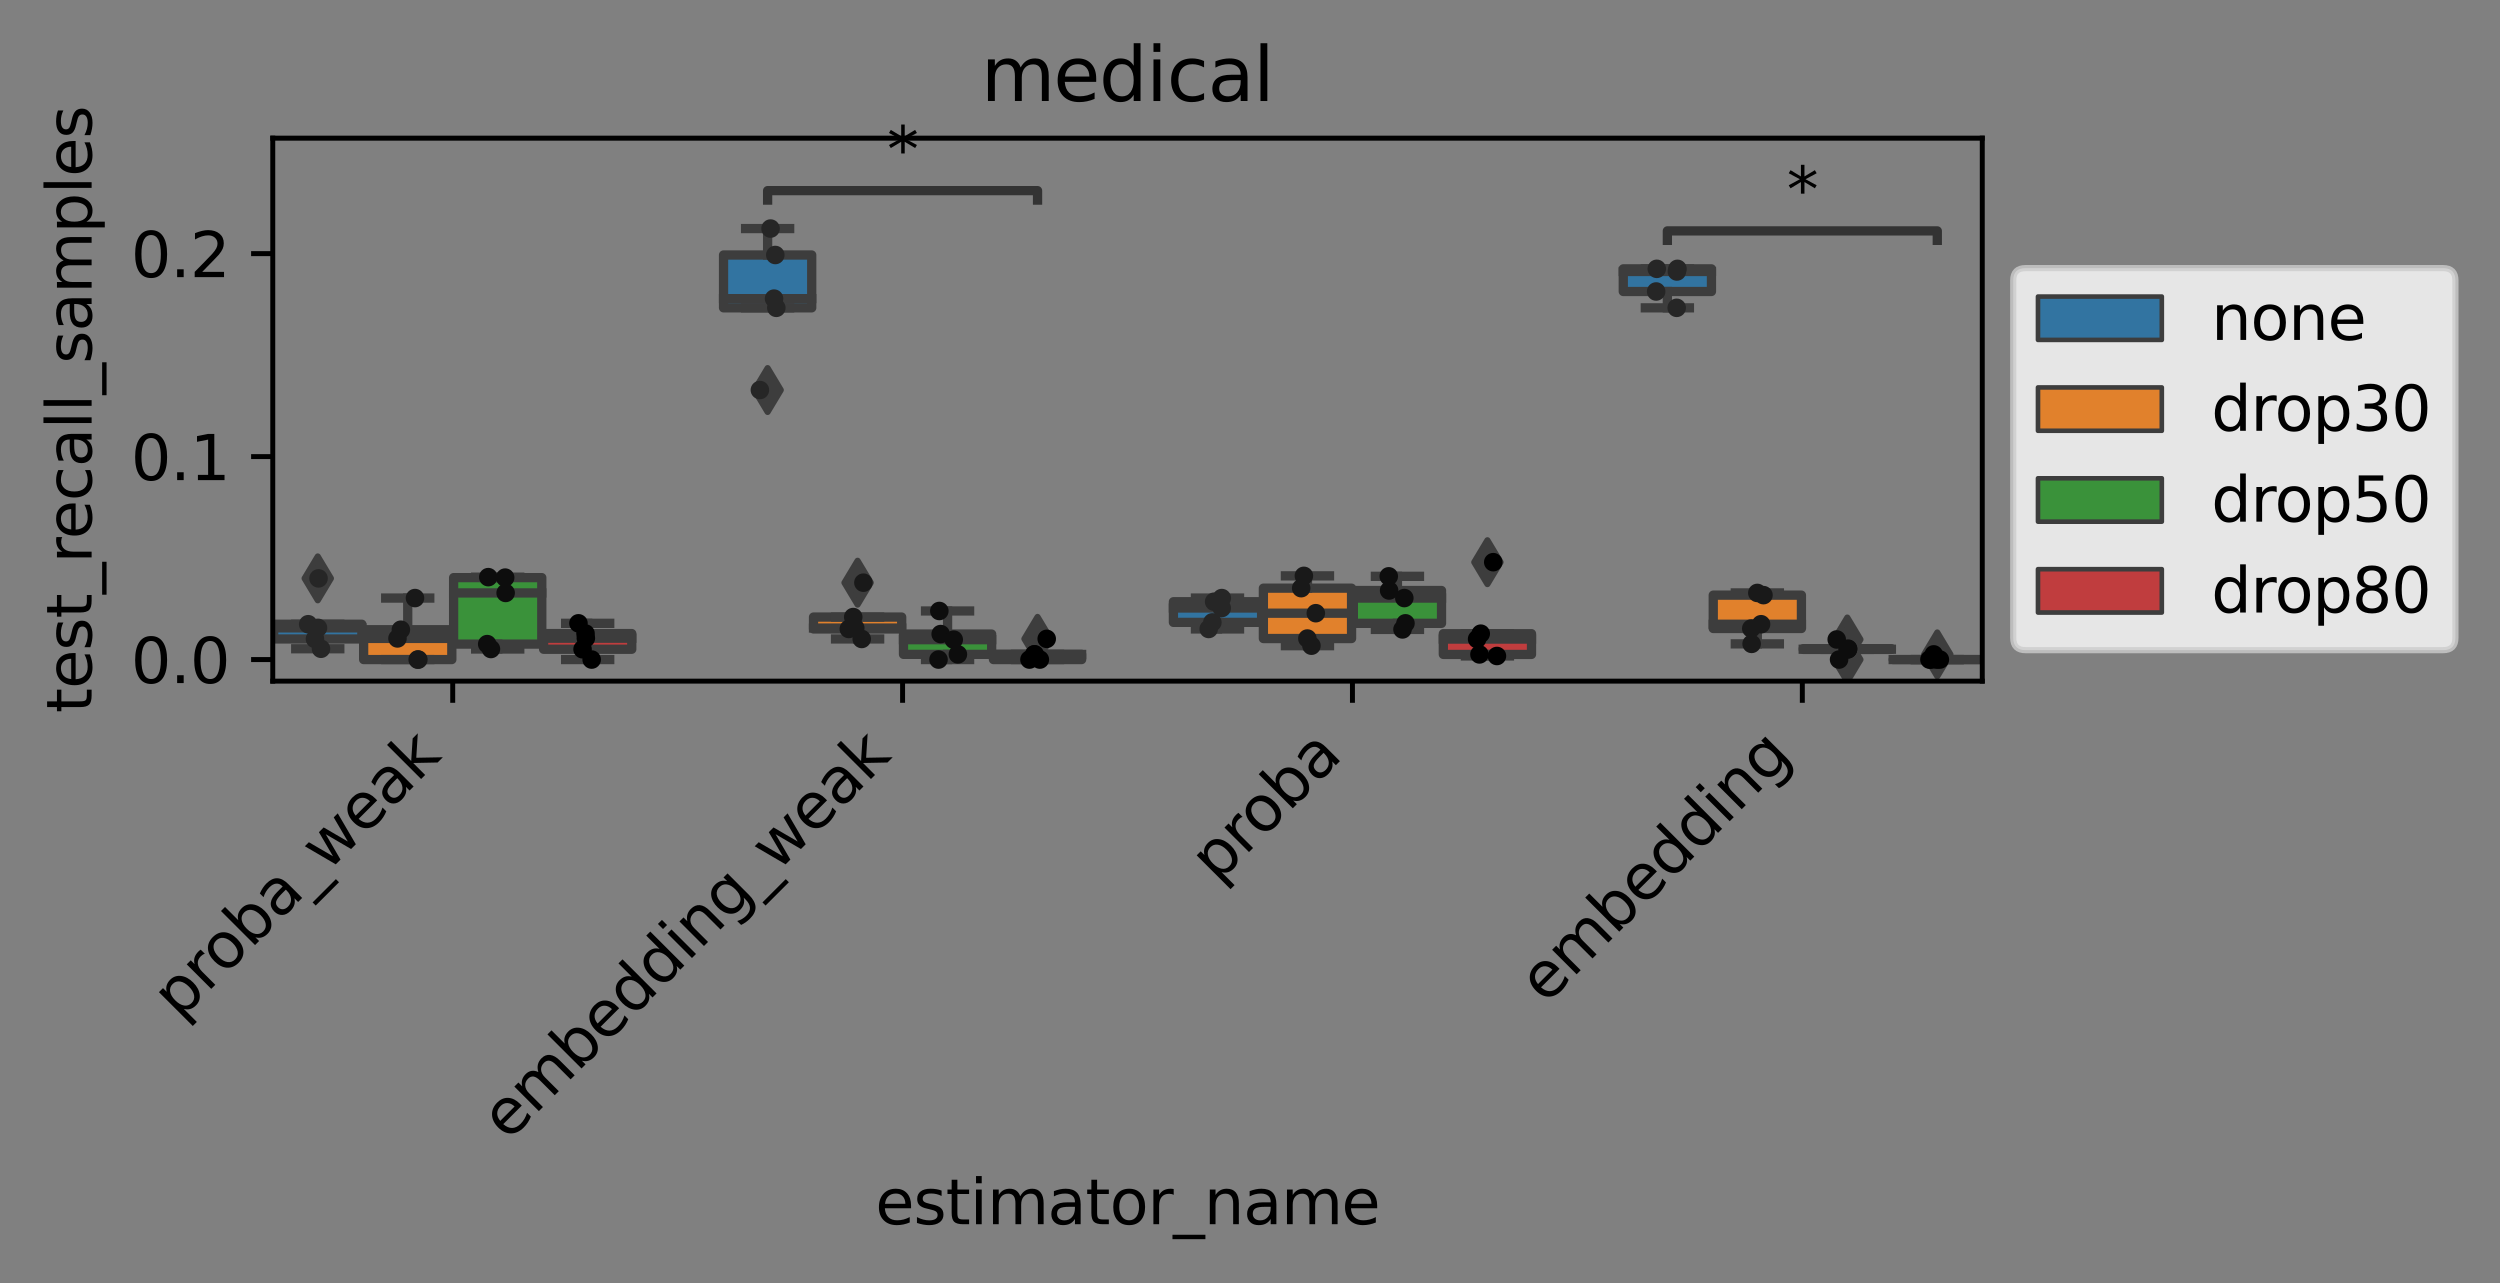 <?xml version="1.0" encoding="utf-8" standalone="no"?>
<!DOCTYPE svg PUBLIC "-//W3C//DTD SVG 1.1//EN"
  "http://www.w3.org/Graphics/SVG/1.1/DTD/svg11.dtd">
<svg xmlns:xlink="http://www.w3.org/1999/xlink" width="403.815pt" height="207.303pt" viewBox="0 0 403.815 207.303" xmlns="http://www.w3.org/2000/svg" version="1.1">
 <rect x="0" y="0" width="403.815" height="207.303" fill="#808080" stroke="none"/>
 <defs>
  <style type="text/css">*{stroke-linejoin: round; stroke-linecap: butt}</style>
 </defs>
 <g id="figure_1">
  <g id="patch_1">
   <path d="M 0 207.303 
L 403.815 207.303 
L 403.815 0 
L 0 0 
L 0 207.303 
z
" style="fill: none"/>
  </g>
  <g id="axes_1">
   <g id="patch_2">
    <path d="M 44.059 110.018 
L 320.188 110.018 
L 320.188 22.318 
L 44.059 22.318 
L 44.059 110.018 
z
" style="fill: none"/>
   </g>
   <g id="patch_3">
    <path d="M 44.205 103.209 
L 58.447 103.209 
L 58.447 100.829 
L 44.205 100.829 
L 44.205 103.209 
z
" clip-path="url(#p0632212860)" style="fill: #3274a1; stroke: #3d3d3d; stroke-width: 1.5; stroke-linejoin: miter"/>
   </g>
   <g id="patch_4">
    <path d="M 58.738 106.537 
L 72.98 106.537 
L 72.98 101.716 
L 58.738 101.716 
L 58.738 106.537 
z
" clip-path="url(#p0632212860)" style="fill: #e1812c; stroke: #3d3d3d; stroke-width: 1.5; stroke-linejoin: miter"/>
   </g>
   <g id="patch_5">
    <path d="M 73.271 104.041 
L 87.513 104.041 
L 87.513 93.3 
L 73.271 93.3 
L 73.271 104.041 
z
" clip-path="url(#p0632212860)" style="fill: #3a923a; stroke: #3d3d3d; stroke-width: 1.5; stroke-linejoin: miter"/>
   </g>
   <g id="patch_6">
    <path d="M 87.804 104.873 
L 102.046 104.873 
L 102.046 102.334 
L 87.804 102.334 
L 87.804 104.873 
z
" clip-path="url(#p0632212860)" style="fill: #c03d3e; stroke: #3d3d3d; stroke-width: 1.5; stroke-linejoin: miter"/>
   </g>
   <g id="patch_7">
    <path d="M 116.87 49.722 
L 131.113 49.722 
L 131.113 41.188 
L 116.87 41.188 
L 116.87 49.722 
z
" clip-path="url(#p0632212860)" style="fill: #3274a1; stroke: #3d3d3d; stroke-width: 1.5; stroke-linejoin: miter"/>
   </g>
   <g id="patch_8">
    <path d="M 131.403 101.595 
L 145.646 101.595 
L 145.646 99.671 
L 131.403 99.671 
L 131.403 101.595 
z
" clip-path="url(#p0632212860)" style="fill: #e1812c; stroke: #3d3d3d; stroke-width: 1.5; stroke-linejoin: miter"/>
   </g>
   <g id="patch_9">
    <path d="M 145.936 105.697 
L 160.179 105.697 
L 160.179 102.419 
L 145.936 102.419 
L 145.936 105.697 
z
" clip-path="url(#p0632212860)" style="fill: #3a923a; stroke: #3d3d3d; stroke-width: 1.5; stroke-linejoin: miter"/>
   </g>
   <g id="patch_10">
    <path d="M 160.469 106.537 
L 174.712 106.537 
L 174.712 105.688 
L 160.469 105.688 
L 160.469 106.537 
z
" clip-path="url(#p0632212860)" style="fill: #c03d3e; stroke: #3d3d3d; stroke-width: 1.5; stroke-linejoin: miter"/>
   </g>
   <g id="patch_11">
    <path d="M 189.536 100.53 
L 203.778 100.53 
L 203.778 97.195 
L 189.536 97.195 
L 189.536 100.53 
z
" clip-path="url(#p0632212860)" style="fill: #3274a1; stroke: #3d3d3d; stroke-width: 1.5; stroke-linejoin: miter"/>
   </g>
   <g id="patch_12">
    <path d="M 204.069 103.14 
L 218.311 103.14 
L 218.311 95.005 
L 204.069 95.005 
L 204.069 103.14 
z
" clip-path="url(#p0632212860)" style="fill: #e1812c; stroke: #3d3d3d; stroke-width: 1.5; stroke-linejoin: miter"/>
   </g>
   <g id="patch_13">
    <path d="M 218.602 100.683 
L 232.844 100.683 
L 232.844 95.38 
L 218.602 95.38 
L 218.602 100.683 
z
" clip-path="url(#p0632212860)" style="fill: #3a923a; stroke: #3d3d3d; stroke-width: 1.5; stroke-linejoin: miter"/>
   </g>
   <g id="patch_14">
    <path d="M 233.135 105.705 
L 247.377 105.705 
L 247.377 102.356 
L 233.135 102.356 
L 233.135 105.705 
z
" clip-path="url(#p0632212860)" style="fill: #c03d3e; stroke: #3d3d3d; stroke-width: 1.5; stroke-linejoin: miter"/>
   </g>
   <g id="patch_15">
    <path d="M 262.201 47.084 
L 276.444 47.084 
L 276.444 43.428 
L 262.201 43.428 
L 262.201 47.084 
z
" clip-path="url(#p0632212860)" style="fill: #3274a1; stroke: #3d3d3d; stroke-width: 1.5; stroke-linejoin: miter"/>
   </g>
   <g id="patch_16">
    <path d="M 276.734 101.519 
L 290.977 101.519 
L 290.977 96.13 
L 276.734 96.13 
L 276.734 101.519 
z
" clip-path="url(#p0632212860)" style="fill: #e1812c; stroke: #3d3d3d; stroke-width: 1.5; stroke-linejoin: miter"/>
   </g>
   <g id="patch_17">
    <path d="M 291.267 104.898 
L 305.51 104.898 
L 305.51 104.775 
L 291.267 104.775 
L 291.267 104.898 
z
" clip-path="url(#p0632212860)" style="fill: #3a923a; stroke: #3d3d3d; stroke-width: 1.5; stroke-linejoin: miter"/>
   </g>
   <g id="patch_18">
    <path d="M 305.8 106.537 
L 320.043 106.537 
L 320.043 106.537 
L 305.8 106.537 
L 305.8 106.537 
z
" clip-path="url(#p0632212860)" style="fill: #c03d3e; stroke: #3d3d3d; stroke-width: 1.5; stroke-linejoin: miter"/>
   </g>
   <g id="patch_19">
    <path d="M 73.126 106.537 
L 73.126 106.537 
L 73.126 106.537 
L 73.126 106.537 
z
" clip-path="url(#p0632212860)" style="fill: #3274a1; stroke: #3d3d3d; stroke-width: 0.75; stroke-linejoin: miter"/>
   </g>
   <g id="patch_20">
    <path d="M 73.126 106.537 
L 73.126 106.537 
L 73.126 106.537 
L 73.126 106.537 
z
" clip-path="url(#p0632212860)" style="fill: #e1812c; stroke: #3d3d3d; stroke-width: 0.75; stroke-linejoin: miter"/>
   </g>
   <g id="patch_21">
    <path d="M 73.126 106.537 
L 73.126 106.537 
L 73.126 106.537 
L 73.126 106.537 
z
" clip-path="url(#p0632212860)" style="fill: #3a923a; stroke: #3d3d3d; stroke-width: 0.75; stroke-linejoin: miter"/>
   </g>
   <g id="patch_22">
    <path d="M 73.126 106.537 
L 73.126 106.537 
L 73.126 106.537 
L 73.126 106.537 
z
" clip-path="url(#p0632212860)" style="fill: #c03d3e; stroke: #3d3d3d; stroke-width: 0.75; stroke-linejoin: miter"/>
   </g>
   <g id="matplotlib.axis_1">
    <g id="xtick_1">
     <g id="line2d_1">
      <defs>
       <path id="m108da7254f" d="M 0 0 
L 0 3.5 
" style="stroke: #000000; stroke-width: 0.8"/>
      </defs>
      <g>
       <use xlink:href="#m108da7254f" x="73.126" y="110.018" style="stroke: #000000; stroke-width: 0.8"/>
      </g>
     </g>
     <g id="text_1">
      <!-- proba_weak -->
      <g transform="translate(28.976 164.874) rotate(-45) scale(0.1 -0.1)">
       <defs>
        <path id="DejaVuSans-70" d="M 1159 525 
L 1159 -1331 
L 581 -1331 
L 581 3500 
L 1159 3500 
L 1159 2969 
Q 1341 3281 1617 3432 
Q 1894 3584 2278 3584 
Q 2916 3584 3314 3078 
Q 3713 2572 3713 1747 
Q 3713 922 3314 415 
Q 2916 -91 2278 -91 
Q 1894 -91 1617 61 
Q 1341 213 1159 525 
z
M 3116 1747 
Q 3116 2381 2855 2742 
Q 2594 3103 2138 3103 
Q 1681 3103 1420 2742 
Q 1159 2381 1159 1747 
Q 1159 1113 1420 752 
Q 1681 391 2138 391 
Q 2594 391 2855 752 
Q 3116 1113 3116 1747 
z
" transform="scale(0.016)"/>
        <path id="DejaVuSans-72" d="M 2631 2963 
Q 2534 3019 2420 3045 
Q 2306 3072 2169 3072 
Q 1681 3072 1420 2755 
Q 1159 2438 1159 1844 
L 1159 0 
L 581 0 
L 581 3500 
L 1159 3500 
L 1159 2956 
Q 1341 3275 1631 3429 
Q 1922 3584 2338 3584 
Q 2397 3584 2469 3576 
Q 2541 3569 2628 3553 
L 2631 2963 
z
" transform="scale(0.016)"/>
        <path id="DejaVuSans-6f" d="M 1959 3097 
Q 1497 3097 1228 2736 
Q 959 2375 959 1747 
Q 959 1119 1226 758 
Q 1494 397 1959 397 
Q 2419 397 2687 759 
Q 2956 1122 2956 1747 
Q 2956 2369 2687 2733 
Q 2419 3097 1959 3097 
z
M 1959 3584 
Q 2709 3584 3137 3096 
Q 3566 2609 3566 1747 
Q 3566 888 3137 398 
Q 2709 -91 1959 -91 
Q 1206 -91 779 398 
Q 353 888 353 1747 
Q 353 2609 779 3096 
Q 1206 3584 1959 3584 
z
" transform="scale(0.016)"/>
        <path id="DejaVuSans-62" d="M 3116 1747 
Q 3116 2381 2855 2742 
Q 2594 3103 2138 3103 
Q 1681 3103 1420 2742 
Q 1159 2381 1159 1747 
Q 1159 1113 1420 752 
Q 1681 391 2138 391 
Q 2594 391 2855 752 
Q 3116 1113 3116 1747 
z
M 1159 2969 
Q 1341 3281 1617 3432 
Q 1894 3584 2278 3584 
Q 2916 3584 3314 3078 
Q 3713 2572 3713 1747 
Q 3713 922 3314 415 
Q 2916 -91 2278 -91 
Q 1894 -91 1617 61 
Q 1341 213 1159 525 
L 1159 0 
L 581 0 
L 581 4863 
L 1159 4863 
L 1159 2969 
z
" transform="scale(0.016)"/>
        <path id="DejaVuSans-61" d="M 2194 1759 
Q 1497 1759 1228 1600 
Q 959 1441 959 1056 
Q 959 750 1161 570 
Q 1363 391 1709 391 
Q 2188 391 2477 730 
Q 2766 1069 2766 1631 
L 2766 1759 
L 2194 1759 
z
M 3341 1997 
L 3341 0 
L 2766 0 
L 2766 531 
Q 2569 213 2275 61 
Q 1981 -91 1556 -91 
Q 1019 -91 701 211 
Q 384 513 384 1019 
Q 384 1609 779 1909 
Q 1175 2209 1959 2209 
L 2766 2209 
L 2766 2266 
Q 2766 2663 2505 2880 
Q 2244 3097 1772 3097 
Q 1472 3097 1187 3025 
Q 903 2953 641 2809 
L 641 3341 
Q 956 3463 1253 3523 
Q 1550 3584 1831 3584 
Q 2591 3584 2966 3190 
Q 3341 2797 3341 1997 
z
" transform="scale(0.016)"/>
        <path id="DejaVuSans-5f" d="M 3263 -1063 
L 3263 -1509 
L -63 -1509 
L -63 -1063 
L 3263 -1063 
z
" transform="scale(0.016)"/>
        <path id="DejaVuSans-77" d="M 269 3500 
L 844 3500 
L 1563 769 
L 2278 3500 
L 2956 3500 
L 3675 769 
L 4391 3500 
L 4966 3500 
L 4050 0 
L 3372 0 
L 2619 2869 
L 1863 0 
L 1184 0 
L 269 3500 
z
" transform="scale(0.016)"/>
        <path id="DejaVuSans-65" d="M 3597 1894 
L 3597 1613 
L 953 1613 
Q 991 1019 1311 708 
Q 1631 397 2203 397 
Q 2534 397 2845 478 
Q 3156 559 3463 722 
L 3463 178 
Q 3153 47 2828 -22 
Q 2503 -91 2169 -91 
Q 1331 -91 842 396 
Q 353 884 353 1716 
Q 353 2575 817 3079 
Q 1281 3584 2069 3584 
Q 2775 3584 3186 3129 
Q 3597 2675 3597 1894 
z
M 3022 2063 
Q 3016 2534 2758 2815 
Q 2500 3097 2075 3097 
Q 1594 3097 1305 2825 
Q 1016 2553 972 2059 
L 3022 2063 
z
" transform="scale(0.016)"/>
        <path id="DejaVuSans-6b" d="M 581 4863 
L 1159 4863 
L 1159 1991 
L 2875 3500 
L 3609 3500 
L 1753 1863 
L 3688 0 
L 2938 0 
L 1159 1709 
L 1159 0 
L 581 0 
L 581 4863 
z
" transform="scale(0.016)"/>
       </defs>
       <use xlink:href="#DejaVuSans-70"/>
       <use xlink:href="#DejaVuSans-72" x="63.477"/>
       <use xlink:href="#DejaVuSans-6f" x="102.34"/>
       <use xlink:href="#DejaVuSans-62" x="163.521"/>
       <use xlink:href="#DejaVuSans-61" x="226.998"/>
       <use xlink:href="#DejaVuSans-5f" x="288.277"/>
       <use xlink:href="#DejaVuSans-77" x="338.277"/>
       <use xlink:href="#DejaVuSans-65" x="420.064"/>
       <use xlink:href="#DejaVuSans-61" x="481.588"/>
       <use xlink:href="#DejaVuSans-6b" x="542.867"/>
      </g>
     </g>
    </g>
    <g id="xtick_2">
     <g id="line2d_2">
      <g>
       <use xlink:href="#m108da7254f" x="145.791" y="110.018" style="stroke: #000000; stroke-width: 0.8"/>
      </g>
     </g>
     <g id="text_2">
      <!-- embedding_weak -->
      <g transform="translate(82.035 184.479) rotate(-45) scale(0.1 -0.1)">
       <defs>
        <path id="DejaVuSans-6d" d="M 3328 2828 
Q 3544 3216 3844 3400 
Q 4144 3584 4550 3584 
Q 5097 3584 5394 3201 
Q 5691 2819 5691 2113 
L 5691 0 
L 5113 0 
L 5113 2094 
Q 5113 2597 4934 2840 
Q 4756 3084 4391 3084 
Q 3944 3084 3684 2787 
Q 3425 2491 3425 1978 
L 3425 0 
L 2847 0 
L 2847 2094 
Q 2847 2600 2669 2842 
Q 2491 3084 2119 3084 
Q 1678 3084 1418 2786 
Q 1159 2488 1159 1978 
L 1159 0 
L 581 0 
L 581 3500 
L 1159 3500 
L 1159 2956 
Q 1356 3278 1631 3431 
Q 1906 3584 2284 3584 
Q 2666 3584 2933 3390 
Q 3200 3197 3328 2828 
z
" transform="scale(0.016)"/>
        <path id="DejaVuSans-64" d="M 2906 2969 
L 2906 4863 
L 3481 4863 
L 3481 0 
L 2906 0 
L 2906 525 
Q 2725 213 2448 61 
Q 2172 -91 1784 -91 
Q 1150 -91 751 415 
Q 353 922 353 1747 
Q 353 2572 751 3078 
Q 1150 3584 1784 3584 
Q 2172 3584 2448 3432 
Q 2725 3281 2906 2969 
z
M 947 1747 
Q 947 1113 1208 752 
Q 1469 391 1925 391 
Q 2381 391 2643 752 
Q 2906 1113 2906 1747 
Q 2906 2381 2643 2742 
Q 2381 3103 1925 3103 
Q 1469 3103 1208 2742 
Q 947 2381 947 1747 
z
" transform="scale(0.016)"/>
        <path id="DejaVuSans-69" d="M 603 3500 
L 1178 3500 
L 1178 0 
L 603 0 
L 603 3500 
z
M 603 4863 
L 1178 4863 
L 1178 4134 
L 603 4134 
L 603 4863 
z
" transform="scale(0.016)"/>
        <path id="DejaVuSans-6e" d="M 3513 2113 
L 3513 0 
L 2938 0 
L 2938 2094 
Q 2938 2591 2744 2837 
Q 2550 3084 2163 3084 
Q 1697 3084 1428 2787 
Q 1159 2491 1159 1978 
L 1159 0 
L 581 0 
L 581 3500 
L 1159 3500 
L 1159 2956 
Q 1366 3272 1645 3428 
Q 1925 3584 2291 3584 
Q 2894 3584 3203 3211 
Q 3513 2838 3513 2113 
z
" transform="scale(0.016)"/>
        <path id="DejaVuSans-67" d="M 2906 1791 
Q 2906 2416 2648 2759 
Q 2391 3103 1925 3103 
Q 1463 3103 1205 2759 
Q 947 2416 947 1791 
Q 947 1169 1205 825 
Q 1463 481 1925 481 
Q 2391 481 2648 825 
Q 2906 1169 2906 1791 
z
M 3481 434 
Q 3481 -459 3084 -895 
Q 2688 -1331 1869 -1331 
Q 1566 -1331 1297 -1286 
Q 1028 -1241 775 -1147 
L 775 -588 
Q 1028 -725 1275 -790 
Q 1522 -856 1778 -856 
Q 2344 -856 2625 -561 
Q 2906 -266 2906 331 
L 2906 616 
Q 2728 306 2450 153 
Q 2172 0 1784 0 
Q 1141 0 747 490 
Q 353 981 353 1791 
Q 353 2603 747 3093 
Q 1141 3584 1784 3584 
Q 2172 3584 2450 3431 
Q 2728 3278 2906 2969 
L 2906 3500 
L 3481 3500 
L 3481 434 
z
" transform="scale(0.016)"/>
       </defs>
       <use xlink:href="#DejaVuSans-65"/>
       <use xlink:href="#DejaVuSans-6d" x="61.523"/>
       <use xlink:href="#DejaVuSans-62" x="158.936"/>
       <use xlink:href="#DejaVuSans-65" x="222.412"/>
       <use xlink:href="#DejaVuSans-64" x="283.936"/>
       <use xlink:href="#DejaVuSans-64" x="347.412"/>
       <use xlink:href="#DejaVuSans-69" x="410.889"/>
       <use xlink:href="#DejaVuSans-6e" x="438.672"/>
       <use xlink:href="#DejaVuSans-67" x="502.051"/>
       <use xlink:href="#DejaVuSans-5f" x="565.527"/>
       <use xlink:href="#DejaVuSans-77" x="615.527"/>
       <use xlink:href="#DejaVuSans-65" x="697.314"/>
       <use xlink:href="#DejaVuSans-61" x="758.838"/>
       <use xlink:href="#DejaVuSans-6b" x="820.117"/>
      </g>
     </g>
    </g>
    <g id="xtick_3">
     <g id="line2d_3">
      <g>
       <use xlink:href="#m108da7254f" x="218.456" y="110.018" style="stroke: #000000; stroke-width: 0.8"/>
      </g>
     </g>
     <g id="text_3">
      <!-- proba -->
      <g transform="translate(196.6 142.777) rotate(-45) scale(0.1 -0.1)">
       <use xlink:href="#DejaVuSans-70"/>
       <use xlink:href="#DejaVuSans-72" x="63.477"/>
       <use xlink:href="#DejaVuSans-6f" x="102.34"/>
       <use xlink:href="#DejaVuSans-62" x="163.521"/>
       <use xlink:href="#DejaVuSans-61" x="226.998"/>
      </g>
     </g>
    </g>
    <g id="xtick_4">
     <g id="line2d_4">
      <g>
       <use xlink:href="#m108da7254f" x="291.122" y="110.018" style="stroke: #000000; stroke-width: 0.8"/>
      </g>
     </g>
     <g id="text_4">
      <!-- embedding -->
      <g transform="translate(249.66 162.382) rotate(-45) scale(0.1 -0.1)">
       <use xlink:href="#DejaVuSans-65"/>
       <use xlink:href="#DejaVuSans-6d" x="61.523"/>
       <use xlink:href="#DejaVuSans-62" x="158.936"/>
       <use xlink:href="#DejaVuSans-65" x="222.412"/>
       <use xlink:href="#DejaVuSans-64" x="283.936"/>
       <use xlink:href="#DejaVuSans-64" x="347.412"/>
       <use xlink:href="#DejaVuSans-69" x="410.889"/>
       <use xlink:href="#DejaVuSans-6e" x="438.672"/>
       <use xlink:href="#DejaVuSans-67" x="502.051"/>
      </g>
     </g>
    </g>
    <g id="text_5">
     <!-- estimator_name -->
     <g transform="translate(141.404 197.745) scale(0.1 -0.1)">
      <defs>
       <path id="DejaVuSans-73" d="M 2834 3397 
L 2834 2853 
Q 2591 2978 2328 3040 
Q 2066 3103 1784 3103 
Q 1356 3103 1142 2972 
Q 928 2841 928 2578 
Q 928 2378 1081 2264 
Q 1234 2150 1697 2047 
L 1894 2003 
Q 2506 1872 2764 1633 
Q 3022 1394 3022 966 
Q 3022 478 2636 193 
Q 2250 -91 1575 -91 
Q 1294 -91 989 -36 
Q 684 19 347 128 
L 347 722 
Q 666 556 975 473 
Q 1284 391 1588 391 
Q 1994 391 2212 530 
Q 2431 669 2431 922 
Q 2431 1156 2273 1281 
Q 2116 1406 1581 1522 
L 1381 1569 
Q 847 1681 609 1914 
Q 372 2147 372 2553 
Q 372 3047 722 3315 
Q 1072 3584 1716 3584 
Q 2034 3584 2315 3537 
Q 2597 3491 2834 3397 
z
" transform="scale(0.016)"/>
       <path id="DejaVuSans-74" d="M 1172 4494 
L 1172 3500 
L 2356 3500 
L 2356 3053 
L 1172 3053 
L 1172 1153 
Q 1172 725 1289 603 
Q 1406 481 1766 481 
L 2356 481 
L 2356 0 
L 1766 0 
Q 1100 0 847 248 
Q 594 497 594 1153 
L 594 3053 
L 172 3053 
L 172 3500 
L 594 3500 
L 594 4494 
L 1172 4494 
z
" transform="scale(0.016)"/>
      </defs>
      <use xlink:href="#DejaVuSans-65"/>
      <use xlink:href="#DejaVuSans-73" x="61.523"/>
      <use xlink:href="#DejaVuSans-74" x="113.623"/>
      <use xlink:href="#DejaVuSans-69" x="152.832"/>
      <use xlink:href="#DejaVuSans-6d" x="180.615"/>
      <use xlink:href="#DejaVuSans-61" x="278.027"/>
      <use xlink:href="#DejaVuSans-74" x="339.307"/>
      <use xlink:href="#DejaVuSans-6f" x="378.516"/>
      <use xlink:href="#DejaVuSans-72" x="439.697"/>
      <use xlink:href="#DejaVuSans-5f" x="480.811"/>
      <use xlink:href="#DejaVuSans-6e" x="530.811"/>
      <use xlink:href="#DejaVuSans-61" x="594.189"/>
      <use xlink:href="#DejaVuSans-6d" x="655.469"/>
      <use xlink:href="#DejaVuSans-65" x="752.881"/>
     </g>
    </g>
   </g>
   <g id="matplotlib.axis_2">
    <g id="ytick_1">
     <g id="line2d_5">
      <defs>
       <path id="m62c4274378" d="M 0 0 
L -3.5 0 
" style="stroke: #000000; stroke-width: 0.8"/>
      </defs>
      <g>
       <use xlink:href="#m62c4274378" x="44.059" y="106.537" style="stroke: #000000; stroke-width: 0.8"/>
      </g>
     </g>
     <g id="text_6">
      <!-- 0.0 -->
      <g transform="translate(21.156 110.336) scale(0.1 -0.1)">
       <defs>
        <path id="DejaVuSans-30" d="M 2034 4250 
Q 1547 4250 1301 3770 
Q 1056 3291 1056 2328 
Q 1056 1369 1301 889 
Q 1547 409 2034 409 
Q 2525 409 2770 889 
Q 3016 1369 3016 2328 
Q 3016 3291 2770 3770 
Q 2525 4250 2034 4250 
z
M 2034 4750 
Q 2819 4750 3233 4129 
Q 3647 3509 3647 2328 
Q 3647 1150 3233 529 
Q 2819 -91 2034 -91 
Q 1250 -91 836 529 
Q 422 1150 422 2328 
Q 422 3509 836 4129 
Q 1250 4750 2034 4750 
z
" transform="scale(0.016)"/>
        <path id="DejaVuSans-2e" d="M 684 794 
L 1344 794 
L 1344 0 
L 684 0 
L 684 794 
z
" transform="scale(0.016)"/>
       </defs>
       <use xlink:href="#DejaVuSans-30"/>
       <use xlink:href="#DejaVuSans-2e" x="63.623"/>
       <use xlink:href="#DejaVuSans-30" x="95.41"/>
      </g>
     </g>
    </g>
    <g id="ytick_2">
     <g id="line2d_6">
      <g>
       <use xlink:href="#m62c4274378" x="44.059" y="73.753" style="stroke: #000000; stroke-width: 0.8"/>
      </g>
     </g>
     <g id="text_7">
      <!-- 0.1 -->
      <g transform="translate(21.156 77.552) scale(0.1 -0.1)">
       <defs>
        <path id="DejaVuSans-31" d="M 794 531 
L 1825 531 
L 1825 4091 
L 703 3866 
L 703 4441 
L 1819 4666 
L 2450 4666 
L 2450 531 
L 3481 531 
L 3481 0 
L 794 0 
L 794 531 
z
" transform="scale(0.016)"/>
       </defs>
       <use xlink:href="#DejaVuSans-30"/>
       <use xlink:href="#DejaVuSans-2e" x="63.623"/>
       <use xlink:href="#DejaVuSans-31" x="95.41"/>
      </g>
     </g>
    </g>
    <g id="ytick_3">
     <g id="line2d_7">
      <g>
       <use xlink:href="#m62c4274378" x="44.059" y="40.969" style="stroke: #000000; stroke-width: 0.8"/>
      </g>
     </g>
     <g id="text_8">
      <!-- 0.2 -->
      <g transform="translate(21.156 44.768) scale(0.1 -0.1)">
       <defs>
        <path id="DejaVuSans-32" d="M 1228 531 
L 3431 531 
L 3431 0 
L 469 0 
L 469 531 
Q 828 903 1448 1529 
Q 2069 2156 2228 2338 
Q 2531 2678 2651 2914 
Q 2772 3150 2772 3378 
Q 2772 3750 2511 3984 
Q 2250 4219 1831 4219 
Q 1534 4219 1204 4116 
Q 875 4013 500 3803 
L 500 4441 
Q 881 4594 1212 4672 
Q 1544 4750 1819 4750 
Q 2544 4750 2975 4387 
Q 3406 4025 3406 3419 
Q 3406 3131 3298 2873 
Q 3191 2616 2906 2266 
Q 2828 2175 2409 1742 
Q 1991 1309 1228 531 
z
" transform="scale(0.016)"/>
       </defs>
       <use xlink:href="#DejaVuSans-30"/>
       <use xlink:href="#DejaVuSans-2e" x="63.623"/>
       <use xlink:href="#DejaVuSans-32" x="95.41"/>
      </g>
     </g>
    </g>
    <g id="text_9">
     <!-- test_recall_samples -->
     <g transform="translate(14.798 115.164) rotate(-90) scale(0.1 -0.1)">
      <defs>
       <path id="DejaVuSans-63" d="M 3122 3366 
L 3122 2828 
Q 2878 2963 2633 3030 
Q 2388 3097 2138 3097 
Q 1578 3097 1268 2742 
Q 959 2388 959 1747 
Q 959 1106 1268 751 
Q 1578 397 2138 397 
Q 2388 397 2633 464 
Q 2878 531 3122 666 
L 3122 134 
Q 2881 22 2623 -34 
Q 2366 -91 2075 -91 
Q 1284 -91 818 406 
Q 353 903 353 1747 
Q 353 2603 823 3093 
Q 1294 3584 2113 3584 
Q 2378 3584 2631 3529 
Q 2884 3475 3122 3366 
z
" transform="scale(0.016)"/>
       <path id="DejaVuSans-6c" d="M 603 4863 
L 1178 4863 
L 1178 0 
L 603 0 
L 603 4863 
z
" transform="scale(0.016)"/>
      </defs>
      <use xlink:href="#DejaVuSans-74"/>
      <use xlink:href="#DejaVuSans-65" x="39.209"/>
      <use xlink:href="#DejaVuSans-73" x="100.732"/>
      <use xlink:href="#DejaVuSans-74" x="152.832"/>
      <use xlink:href="#DejaVuSans-5f" x="192.041"/>
      <use xlink:href="#DejaVuSans-72" x="242.041"/>
      <use xlink:href="#DejaVuSans-65" x="280.904"/>
      <use xlink:href="#DejaVuSans-63" x="342.428"/>
      <use xlink:href="#DejaVuSans-61" x="397.408"/>
      <use xlink:href="#DejaVuSans-6c" x="458.688"/>
      <use xlink:href="#DejaVuSans-6c" x="486.471"/>
      <use xlink:href="#DejaVuSans-5f" x="514.254"/>
      <use xlink:href="#DejaVuSans-73" x="564.254"/>
      <use xlink:href="#DejaVuSans-61" x="616.354"/>
      <use xlink:href="#DejaVuSans-6d" x="677.633"/>
      <use xlink:href="#DejaVuSans-70" x="775.045"/>
      <use xlink:href="#DejaVuSans-6c" x="838.521"/>
      <use xlink:href="#DejaVuSans-65" x="866.305"/>
      <use xlink:href="#DejaVuSans-73" x="927.828"/>
     </g>
    </g>
   </g>
   <g id="line2d_8">
    <path d="M 51.326 103.209 
L 51.326 104.793 
" clip-path="url(#p0632212860)" style="fill: none; stroke: #3d3d3d; stroke-width: 1.5; stroke-linecap: square"/>
   </g>
   <g id="line2d_9">
    <path d="M 51.326 100.829 
L 51.326 100.829 
" clip-path="url(#p0632212860)" style="fill: none; stroke: #3d3d3d; stroke-width: 1.5; stroke-linecap: square"/>
   </g>
   <g id="line2d_10">
    <path d="M 47.765 104.793 
L 54.887 104.793 
" clip-path="url(#p0632212860)" style="fill: none; stroke: #3d3d3d; stroke-width: 1.5; stroke-linecap: square"/>
   </g>
   <g id="line2d_11">
    <path d="M 47.765 100.829 
L 54.887 100.829 
" clip-path="url(#p0632212860)" style="fill: none; stroke: #3d3d3d; stroke-width: 1.5; stroke-linecap: square"/>
   </g>
   <g id="line2d_12">
    <defs>
     <path id="m522b427f86" d="M -0 3.536 
L 2.121 0 
L -0 -3.536 
L -2.121 -0 
z
" style="stroke: #3d3d3d; stroke-linejoin: miter"/>
    </defs>
    <g clip-path="url(#p0632212860)">
     <use xlink:href="#m522b427f86" x="51.326" y="93.424" style="fill: #3d3d3d; stroke: #3d3d3d; stroke-linejoin: miter"/>
    </g>
   </g>
   <g id="line2d_13">
    <path d="M 65.859 106.537 
L 65.859 106.537 
" clip-path="url(#p0632212860)" style="fill: none; stroke: #3d3d3d; stroke-width: 1.5; stroke-linecap: square"/>
   </g>
   <g id="line2d_14">
    <path d="M 65.859 101.716 
L 65.859 96.603 
" clip-path="url(#p0632212860)" style="fill: none; stroke: #3d3d3d; stroke-width: 1.5; stroke-linecap: square"/>
   </g>
   <g id="line2d_15">
    <path d="M 62.298 106.537 
L 69.42 106.537 
" clip-path="url(#p0632212860)" style="fill: none; stroke: #3d3d3d; stroke-width: 1.5; stroke-linecap: square"/>
   </g>
   <g id="line2d_16">
    <path d="M 62.298 96.603 
L 69.42 96.603 
" clip-path="url(#p0632212860)" style="fill: none; stroke: #3d3d3d; stroke-width: 1.5; stroke-linecap: square"/>
   </g>
   <g id="line2d_17"/>
   <g id="line2d_18">
    <path d="M 80.392 104.041 
L 80.392 104.83 
" clip-path="url(#p0632212860)" style="fill: none; stroke: #3d3d3d; stroke-width: 1.5; stroke-linecap: square"/>
   </g>
   <g id="line2d_19">
    <path d="M 80.392 93.3 
L 80.392 93.224 
" clip-path="url(#p0632212860)" style="fill: none; stroke: #3d3d3d; stroke-width: 1.5; stroke-linecap: square"/>
   </g>
   <g id="line2d_20">
    <path d="M 76.831 104.83 
L 83.953 104.83 
" clip-path="url(#p0632212860)" style="fill: none; stroke: #3d3d3d; stroke-width: 1.5; stroke-linecap: square"/>
   </g>
   <g id="line2d_21">
    <path d="M 76.831 93.224 
L 83.953 93.224 
" clip-path="url(#p0632212860)" style="fill: none; stroke: #3d3d3d; stroke-width: 1.5; stroke-linecap: square"/>
   </g>
   <g id="line2d_22"/>
   <g id="line2d_23">
    <path d="M 94.925 104.873 
L 94.925 106.537 
" clip-path="url(#p0632212860)" style="fill: none; stroke: #3d3d3d; stroke-width: 1.5; stroke-linecap: square"/>
   </g>
   <g id="line2d_24">
    <path d="M 94.925 102.334 
L 94.925 100.683 
" clip-path="url(#p0632212860)" style="fill: none; stroke: #3d3d3d; stroke-width: 1.5; stroke-linecap: square"/>
   </g>
   <g id="line2d_25">
    <path d="M 91.365 106.537 
L 98.486 106.537 
" clip-path="url(#p0632212860)" style="fill: none; stroke: #3d3d3d; stroke-width: 1.5; stroke-linecap: square"/>
   </g>
   <g id="line2d_26">
    <path d="M 91.365 100.683 
L 98.486 100.683 
" clip-path="url(#p0632212860)" style="fill: none; stroke: #3d3d3d; stroke-width: 1.5; stroke-linecap: square"/>
   </g>
   <g id="line2d_27"/>
   <g id="line2d_28">
    <path d="M 123.991 49.722 
L 123.991 49.722 
" clip-path="url(#p0632212860)" style="fill: none; stroke: #3d3d3d; stroke-width: 1.5; stroke-linecap: square"/>
   </g>
   <g id="line2d_29">
    <path d="M 123.991 41.188 
L 123.991 36.919 
" clip-path="url(#p0632212860)" style="fill: none; stroke: #3d3d3d; stroke-width: 1.5; stroke-linecap: square"/>
   </g>
   <g id="line2d_30">
    <path d="M 120.431 49.722 
L 127.552 49.722 
" clip-path="url(#p0632212860)" style="fill: none; stroke: #3d3d3d; stroke-width: 1.5; stroke-linecap: square"/>
   </g>
   <g id="line2d_31">
    <path d="M 120.431 36.919 
L 127.552 36.919 
" clip-path="url(#p0632212860)" style="fill: none; stroke: #3d3d3d; stroke-width: 1.5; stroke-linecap: square"/>
   </g>
   <g id="line2d_32">
    <g clip-path="url(#p0632212860)">
     <use xlink:href="#m522b427f86" x="123.991" y="63" style="fill: #3d3d3d; stroke: #3d3d3d; stroke-linejoin: miter"/>
    </g>
   </g>
   <g id="line2d_33">
    <path d="M 138.524 101.595 
L 138.524 103.209 
" clip-path="url(#p0632212860)" style="fill: none; stroke: #3d3d3d; stroke-width: 1.5; stroke-linecap: square"/>
   </g>
   <g id="line2d_34">
    <path d="M 138.524 99.671 
L 138.524 99.671 
" clip-path="url(#p0632212860)" style="fill: none; stroke: #3d3d3d; stroke-width: 1.5; stroke-linecap: square"/>
   </g>
   <g id="line2d_35">
    <path d="M 134.964 103.209 
L 142.085 103.209 
" clip-path="url(#p0632212860)" style="fill: none; stroke: #3d3d3d; stroke-width: 1.5; stroke-linecap: square"/>
   </g>
   <g id="line2d_36">
    <path d="M 134.964 99.671 
L 142.085 99.671 
" clip-path="url(#p0632212860)" style="fill: none; stroke: #3d3d3d; stroke-width: 1.5; stroke-linecap: square"/>
   </g>
   <g id="line2d_37">
    <g clip-path="url(#p0632212860)">
     <use xlink:href="#m522b427f86" x="138.524" y="94.119" style="fill: #3d3d3d; stroke: #3d3d3d; stroke-linejoin: miter"/>
    </g>
   </g>
   <g id="line2d_38">
    <path d="M 153.058 105.697 
L 153.058 106.537 
" clip-path="url(#p0632212860)" style="fill: none; stroke: #3d3d3d; stroke-width: 1.5; stroke-linecap: square"/>
   </g>
   <g id="line2d_39">
    <path d="M 153.058 102.419 
L 153.058 98.69 
" clip-path="url(#p0632212860)" style="fill: none; stroke: #3d3d3d; stroke-width: 1.5; stroke-linecap: square"/>
   </g>
   <g id="line2d_40">
    <path d="M 149.497 106.537 
L 156.618 106.537 
" clip-path="url(#p0632212860)" style="fill: none; stroke: #3d3d3d; stroke-width: 1.5; stroke-linecap: square"/>
   </g>
   <g id="line2d_41">
    <path d="M 149.497 98.69 
L 156.618 98.69 
" clip-path="url(#p0632212860)" style="fill: none; stroke: #3d3d3d; stroke-width: 1.5; stroke-linecap: square"/>
   </g>
   <g id="line2d_42"/>
   <g id="line2d_43">
    <path d="M 167.591 106.537 
L 167.591 106.537 
" clip-path="url(#p0632212860)" style="fill: none; stroke: #3d3d3d; stroke-width: 1.5; stroke-linecap: square"/>
   </g>
   <g id="line2d_44">
    <path d="M 167.591 105.688 
L 167.591 105.688 
" clip-path="url(#p0632212860)" style="fill: none; stroke: #3d3d3d; stroke-width: 1.5; stroke-linecap: square"/>
   </g>
   <g id="line2d_45">
    <path d="M 164.03 106.537 
L 171.151 106.537 
" clip-path="url(#p0632212860)" style="fill: none; stroke: #3d3d3d; stroke-width: 1.5; stroke-linecap: square"/>
   </g>
   <g id="line2d_46">
    <path d="M 164.03 105.688 
L 171.151 105.688 
" clip-path="url(#p0632212860)" style="fill: none; stroke: #3d3d3d; stroke-width: 1.5; stroke-linecap: square"/>
   </g>
   <g id="line2d_47">
    <g clip-path="url(#p0632212860)">
     <use xlink:href="#m522b427f86" x="167.591" y="103.192" style="fill: #3d3d3d; stroke: #3d3d3d; stroke-linejoin: miter"/>
    </g>
   </g>
   <g id="line2d_48">
    <path d="M 196.657 100.53 
L 196.657 101.595 
" clip-path="url(#p0632212860)" style="fill: none; stroke: #3d3d3d; stroke-width: 1.5; stroke-linecap: square"/>
   </g>
   <g id="line2d_49">
    <path d="M 196.657 97.195 
L 196.657 96.603 
" clip-path="url(#p0632212860)" style="fill: none; stroke: #3d3d3d; stroke-width: 1.5; stroke-linecap: square"/>
   </g>
   <g id="line2d_50">
    <path d="M 193.096 101.595 
L 200.217 101.595 
" clip-path="url(#p0632212860)" style="fill: none; stroke: #3d3d3d; stroke-width: 1.5; stroke-linecap: square"/>
   </g>
   <g id="line2d_51">
    <path d="M 193.096 96.603 
L 200.217 96.603 
" clip-path="url(#p0632212860)" style="fill: none; stroke: #3d3d3d; stroke-width: 1.5; stroke-linecap: square"/>
   </g>
   <g id="line2d_52"/>
   <g id="line2d_53">
    <path d="M 211.19 103.14 
L 211.19 104.296 
" clip-path="url(#p0632212860)" style="fill: none; stroke: #3d3d3d; stroke-width: 1.5; stroke-linecap: square"/>
   </g>
   <g id="line2d_54">
    <path d="M 211.19 95.005 
L 211.19 93.018 
" clip-path="url(#p0632212860)" style="fill: none; stroke: #3d3d3d; stroke-width: 1.5; stroke-linecap: square"/>
   </g>
   <g id="line2d_55">
    <path d="M 207.629 104.296 
L 214.751 104.296 
" clip-path="url(#p0632212860)" style="fill: none; stroke: #3d3d3d; stroke-width: 1.5; stroke-linecap: square"/>
   </g>
   <g id="line2d_56">
    <path d="M 207.629 93.018 
L 214.751 93.018 
" clip-path="url(#p0632212860)" style="fill: none; stroke: #3d3d3d; stroke-width: 1.5; stroke-linecap: square"/>
   </g>
   <g id="line2d_57"/>
   <g id="line2d_58">
    <path d="M 225.723 100.683 
L 225.723 101.668 
" clip-path="url(#p0632212860)" style="fill: none; stroke: #3d3d3d; stroke-width: 1.5; stroke-linecap: square"/>
   </g>
   <g id="line2d_59">
    <path d="M 225.723 95.38 
L 225.723 93.092 
" clip-path="url(#p0632212860)" style="fill: none; stroke: #3d3d3d; stroke-width: 1.5; stroke-linecap: square"/>
   </g>
   <g id="line2d_60">
    <path d="M 222.162 101.668 
L 229.284 101.668 
" clip-path="url(#p0632212860)" style="fill: none; stroke: #3d3d3d; stroke-width: 1.5; stroke-linecap: square"/>
   </g>
   <g id="line2d_61">
    <path d="M 222.162 93.092 
L 229.284 93.092 
" clip-path="url(#p0632212860)" style="fill: none; stroke: #3d3d3d; stroke-width: 1.5; stroke-linecap: square"/>
   </g>
   <g id="line2d_62"/>
   <g id="line2d_63">
    <path d="M 240.256 105.705 
L 240.256 105.959 
" clip-path="url(#p0632212860)" style="fill: none; stroke: #3d3d3d; stroke-width: 1.5; stroke-linecap: square"/>
   </g>
   <g id="line2d_64">
    <path d="M 240.256 102.356 
L 240.256 102.356 
" clip-path="url(#p0632212860)" style="fill: none; stroke: #3d3d3d; stroke-width: 1.5; stroke-linecap: square"/>
   </g>
   <g id="line2d_65">
    <path d="M 236.696 105.959 
L 243.817 105.959 
" clip-path="url(#p0632212860)" style="fill: none; stroke: #3d3d3d; stroke-width: 1.5; stroke-linecap: square"/>
   </g>
   <g id="line2d_66">
    <path d="M 236.696 102.356 
L 243.817 102.356 
" clip-path="url(#p0632212860)" style="fill: none; stroke: #3d3d3d; stroke-width: 1.5; stroke-linecap: square"/>
   </g>
   <g id="line2d_67">
    <g clip-path="url(#p0632212860)">
     <use xlink:href="#m522b427f86" x="240.256" y="90.807" style="fill: #3d3d3d; stroke: #3d3d3d; stroke-linejoin: miter"/>
    </g>
   </g>
   <g id="line2d_68">
    <path d="M 269.322 47.084 
L 269.322 49.722 
" clip-path="url(#p0632212860)" style="fill: none; stroke: #3d3d3d; stroke-width: 1.5; stroke-linecap: square"/>
   </g>
   <g id="line2d_69">
    <path d="M 269.322 43.428 
L 269.322 43.423 
" clip-path="url(#p0632212860)" style="fill: none; stroke: #3d3d3d; stroke-width: 1.5; stroke-linecap: square"/>
   </g>
   <g id="line2d_70">
    <path d="M 265.762 49.722 
L 272.883 49.722 
" clip-path="url(#p0632212860)" style="fill: none; stroke: #3d3d3d; stroke-width: 1.5; stroke-linecap: square"/>
   </g>
   <g id="line2d_71">
    <path d="M 265.762 43.423 
L 272.883 43.423 
" clip-path="url(#p0632212860)" style="fill: none; stroke: #3d3d3d; stroke-width: 1.5; stroke-linecap: square"/>
   </g>
   <g id="line2d_72"/>
   <g id="line2d_73">
    <path d="M 283.855 101.519 
L 283.855 104.002 
" clip-path="url(#p0632212860)" style="fill: none; stroke: #3d3d3d; stroke-width: 1.5; stroke-linecap: square"/>
   </g>
   <g id="line2d_74">
    <path d="M 283.855 96.13 
L 283.855 95.775 
" clip-path="url(#p0632212860)" style="fill: none; stroke: #3d3d3d; stroke-width: 1.5; stroke-linecap: square"/>
   </g>
   <g id="line2d_75">
    <path d="M 280.295 104.002 
L 287.416 104.002 
" clip-path="url(#p0632212860)" style="fill: none; stroke: #3d3d3d; stroke-width: 1.5; stroke-linecap: square"/>
   </g>
   <g id="line2d_76">
    <path d="M 280.295 95.775 
L 287.416 95.775 
" clip-path="url(#p0632212860)" style="fill: none; stroke: #3d3d3d; stroke-width: 1.5; stroke-linecap: square"/>
   </g>
   <g id="line2d_77"/>
   <g id="line2d_78">
    <path d="M 298.388 104.898 
L 298.388 104.898 
" clip-path="url(#p0632212860)" style="fill: none; stroke: #3d3d3d; stroke-width: 1.5; stroke-linecap: square"/>
   </g>
   <g id="line2d_79">
    <path d="M 298.388 104.775 
L 298.388 104.775 
" clip-path="url(#p0632212860)" style="fill: none; stroke: #3d3d3d; stroke-width: 1.5; stroke-linecap: square"/>
   </g>
   <g id="line2d_80">
    <path d="M 294.828 104.898 
L 301.949 104.898 
" clip-path="url(#p0632212860)" style="fill: none; stroke: #3d3d3d; stroke-width: 1.5; stroke-linecap: square"/>
   </g>
   <g id="line2d_81">
    <path d="M 294.828 104.775 
L 301.949 104.775 
" clip-path="url(#p0632212860)" style="fill: none; stroke: #3d3d3d; stroke-width: 1.5; stroke-linecap: square"/>
   </g>
   <g id="line2d_82">
    <g clip-path="url(#p0632212860)">
     <use xlink:href="#m522b427f86" x="298.388" y="106.537" style="fill: #3d3d3d; stroke: #3d3d3d; stroke-linejoin: miter"/>
     <use xlink:href="#m522b427f86" x="298.388" y="103.291" style="fill: #3d3d3d; stroke: #3d3d3d; stroke-linejoin: miter"/>
    </g>
   </g>
   <g id="line2d_83">
    <path d="M 312.922 106.537 
L 312.922 106.537 
" clip-path="url(#p0632212860)" style="fill: none; stroke: #3d3d3d; stroke-width: 1.5; stroke-linecap: square"/>
   </g>
   <g id="line2d_84">
    <path d="M 312.922 106.537 
L 312.922 106.537 
" clip-path="url(#p0632212860)" style="fill: none; stroke: #3d3d3d; stroke-width: 1.5; stroke-linecap: square"/>
   </g>
   <g id="line2d_85">
    <path d="M 309.361 106.537 
L 316.482 106.537 
" clip-path="url(#p0632212860)" style="fill: none; stroke: #3d3d3d; stroke-width: 1.5; stroke-linecap: square"/>
   </g>
   <g id="line2d_86">
    <path d="M 309.361 106.537 
L 316.482 106.537 
" clip-path="url(#p0632212860)" style="fill: none; stroke: #3d3d3d; stroke-width: 1.5; stroke-linecap: square"/>
   </g>
   <g id="line2d_87">
    <g clip-path="url(#p0632212860)">
     <use xlink:href="#m522b427f86" x="312.922" y="105.701" style="fill: #3d3d3d; stroke: #3d3d3d; stroke-linejoin: miter"/>
    </g>
   </g>
   <g id="line2d_88">
    <path d="M 269.322 38.828 
L 269.322 37.297 
L 312.922 37.297 
L 312.922 38.828 
" clip-path="url(#p0632212860)" style="fill: none; stroke: #333333; stroke-width: 1.5; stroke-linecap: square"/>
   </g>
   <g id="line2d_89">
    <path d="M 123.991 32.324 
L 123.991 30.793 
L 167.591 30.793 
L 167.591 32.324 
" clip-path="url(#p0632212860)" style="fill: none; stroke: #333333; stroke-width: 1.5; stroke-linecap: square"/>
   </g>
   <g id="line2d_90">
    <path d="M 44.205 101.415 
L 58.447 101.415 
" clip-path="url(#p0632212860)" style="fill: none; stroke: #3d3d3d; stroke-width: 1.5; stroke-linecap: square"/>
   </g>
   <g id="line2d_91">
    <path d="M 58.738 103.122 
L 72.98 103.122 
" clip-path="url(#p0632212860)" style="fill: none; stroke: #3d3d3d; stroke-width: 1.5; stroke-linecap: square"/>
   </g>
   <g id="line2d_92">
    <path d="M 73.271 95.775 
L 87.513 95.775 
" clip-path="url(#p0632212860)" style="fill: none; stroke: #3d3d3d; stroke-width: 1.5; stroke-linecap: square"/>
   </g>
   <g id="line2d_93">
    <path d="M 87.804 103.086 
L 102.046 103.086 
" clip-path="url(#p0632212860)" style="fill: none; stroke: #3d3d3d; stroke-width: 1.5; stroke-linecap: square"/>
   </g>
   <g id="line2d_94">
    <path d="M 116.87 48.235 
L 131.113 48.235 
" clip-path="url(#p0632212860)" style="fill: none; stroke: #3d3d3d; stroke-width: 1.5; stroke-linecap: square"/>
   </g>
   <g id="line2d_95">
    <path d="M 131.403 101.441 
L 145.646 101.441 
" clip-path="url(#p0632212860)" style="fill: none; stroke: #3d3d3d; stroke-width: 1.5; stroke-linecap: square"/>
   </g>
   <g id="line2d_96">
    <path d="M 145.936 103.323 
L 160.179 103.323 
" clip-path="url(#p0632212860)" style="fill: none; stroke: #3d3d3d; stroke-width: 1.5; stroke-linecap: square"/>
   </g>
   <g id="line2d_97">
    <path d="M 160.469 105.713 
L 174.712 105.713 
" clip-path="url(#p0632212860)" style="fill: none; stroke: #3d3d3d; stroke-width: 1.5; stroke-linecap: square"/>
   </g>
   <g id="line2d_98">
    <path d="M 189.536 98.216 
L 203.778 98.216 
" clip-path="url(#p0632212860)" style="fill: none; stroke: #3d3d3d; stroke-width: 1.5; stroke-linecap: square"/>
   </g>
   <g id="line2d_99">
    <path d="M 204.069 99.048 
L 218.311 99.048 
" clip-path="url(#p0632212860)" style="fill: none; stroke: #3d3d3d; stroke-width: 1.5; stroke-linecap: square"/>
   </g>
   <g id="line2d_100">
    <path d="M 218.602 96.603 
L 232.844 96.603 
" clip-path="url(#p0632212860)" style="fill: none; stroke: #3d3d3d; stroke-width: 1.5; stroke-linecap: square"/>
   </g>
   <g id="line2d_101">
    <path d="M 233.135 103.226 
L 247.377 103.226 
" clip-path="url(#p0632212860)" style="fill: none; stroke: #3d3d3d; stroke-width: 1.5; stroke-linecap: square"/>
   </g>
   <g id="line2d_102">
    <path d="M 262.201 43.853 
L 276.444 43.853 
" clip-path="url(#p0632212860)" style="fill: none; stroke: #3d3d3d; stroke-width: 1.5; stroke-linecap: square"/>
   </g>
   <g id="line2d_103">
    <path d="M 276.734 100.829 
L 290.977 100.829 
" clip-path="url(#p0632212860)" style="fill: none; stroke: #3d3d3d; stroke-width: 1.5; stroke-linecap: square"/>
   </g>
   <g id="line2d_104">
    <path d="M 291.267 104.865 
L 305.51 104.865 
" clip-path="url(#p0632212860)" style="fill: none; stroke: #3d3d3d; stroke-width: 1.5; stroke-linecap: square"/>
   </g>
   <g id="line2d_105">
    <path d="M 305.8 106.537 
L 320.043 106.537 
" clip-path="url(#p0632212860)" style="fill: none; stroke: #3d3d3d; stroke-width: 1.5; stroke-linecap: square"/>
   </g>
   <g id="patch_23">
    <path d="M 44.059 110.018 
L 44.059 22.318 
" style="fill: none; stroke: #000000; stroke-width: 0.8; stroke-linejoin: miter; stroke-linecap: square"/>
   </g>
   <g id="patch_24">
    <path d="M 320.188 110.018 
L 320.188 22.318 
" style="fill: none; stroke: #000000; stroke-width: 0.8; stroke-linejoin: miter; stroke-linecap: square"/>
   </g>
   <g id="patch_25">
    <path d="M 44.059 110.018 
L 320.188 110.018 
" style="fill: none; stroke: #000000; stroke-width: 0.8; stroke-linejoin: miter; stroke-linecap: square"/>
   </g>
   <g id="patch_26">
    <path d="M 44.059 22.318 
L 320.188 22.318 
" style="fill: none; stroke: #000000; stroke-width: 0.8; stroke-linejoin: miter; stroke-linecap: square"/>
   </g>
   <g id="PathCollection_1">
    <defs>
     <path id="C0_0_a09a0a37ce" d="M 0 1.5 
C 0.398 1.5 0.779 1.342 1.061 1.061 
C 1.342 0.779 1.5 0.398 1.5 -0 
C 1.5 -0.398 1.342 -0.779 1.061 -1.061 
C 0.779 -1.342 0.398 -1.5 0 -1.5 
C -0.398 -1.5 -0.779 -1.342 -1.061 -1.061 
C -1.342 -0.779 -1.5 -0.398 -1.5 0 
C -1.5 0.398 -1.342 0.779 -1.061 1.061 
C -0.779 1.342 -0.398 1.5 0 1.5 
z
"/>
    </defs>
    <g clip-path="url(#p0632212860)">
     <use xlink:href="#C0_0_a09a0a37ce" x="49.781" y="100.829" style="fill: #262626"/>
    </g>
    <g clip-path="url(#p0632212860)">
     <use xlink:href="#C0_0_a09a0a37ce" x="51.85" y="104.793" style="fill: #262626"/>
    </g>
    <g clip-path="url(#p0632212860)">
     <use xlink:href="#C0_0_a09a0a37ce" x="51.45" y="93.424" style="fill: #262626"/>
    </g>
    <g clip-path="url(#p0632212860)">
     <use xlink:href="#C0_0_a09a0a37ce" x="50.875" y="103.209" style="fill: #262626"/>
    </g>
    <g clip-path="url(#p0632212860)">
     <use xlink:href="#C0_0_a09a0a37ce" x="51.362" y="101.415" style="fill: #262626"/>
    </g>
   </g>
   <g id="PathCollection_2">
    <defs>
     <path id="C1_0_151fdcc191" d="M 0 1.5 
C 0.398 1.5 0.779 1.342 1.061 1.061 
C 1.342 0.779 1.5 0.398 1.5 -0 
C 1.5 -0.398 1.342 -0.779 1.061 -1.061 
C 0.779 -1.342 0.398 -1.5 0 -1.5 
C -0.398 -1.5 -0.779 -1.342 -1.061 -1.061 
C -1.342 -0.779 -1.5 -0.398 -1.5 0 
C -1.5 0.398 -1.342 0.779 -1.061 1.061 
C -0.779 1.342 -0.398 1.5 0 1.5 
z
"/>
    </defs>
    <g clip-path="url(#p0632212860)">
     <use xlink:href="#C1_0_151fdcc191" x="64.204" y="103.122" style="fill: #191919"/>
    </g>
    <g clip-path="url(#p0632212860)">
     <use xlink:href="#C1_0_151fdcc191" x="64.752" y="101.716" style="fill: #191919"/>
    </g>
    <g clip-path="url(#p0632212860)">
     <use xlink:href="#C1_0_151fdcc191" x="67.465" y="106.537" style="fill: #191919"/>
    </g>
    <g clip-path="url(#p0632212860)">
     <use xlink:href="#C1_0_151fdcc191" x="67.032" y="96.603" style="fill: #191919"/>
    </g>
    <g clip-path="url(#p0632212860)">
     <use xlink:href="#C1_0_151fdcc191" x="67.576" y="106.537" style="fill: #191919"/>
    </g>
   </g>
   <g id="PathCollection_3">
    <defs>
     <path id="C2_0_ed9d5cb01e" d="M 0 1.5 
C 0.398 1.5 0.779 1.342 1.061 1.061 
C 1.342 0.779 1.5 0.398 1.5 -0 
C 1.5 -0.398 1.342 -0.779 1.061 -1.061 
C 0.779 -1.342 0.398 -1.5 0 -1.5 
C -0.398 -1.5 -0.779 -1.342 -1.061 -1.061 
C -1.342 -0.779 -1.5 -0.398 -1.5 0 
C -1.5 0.398 -1.342 0.779 -1.061 1.061 
C -0.779 1.342 -0.398 1.5 0 1.5 
z
"/>
    </defs>
    <g clip-path="url(#p0632212860)">
     <use xlink:href="#C2_0_ed9d5cb01e" x="78.869" y="93.224" style="fill: #0d0d0d"/>
    </g>
    <g clip-path="url(#p0632212860)">
     <use xlink:href="#C2_0_ed9d5cb01e" x="81.598" y="93.3" style="fill: #0d0d0d"/>
    </g>
    <g clip-path="url(#p0632212860)">
     <use xlink:href="#C2_0_ed9d5cb01e" x="81.674" y="95.775" style="fill: #0d0d0d"/>
    </g>
    <g clip-path="url(#p0632212860)">
     <use xlink:href="#C2_0_ed9d5cb01e" x="78.695" y="104.041" style="fill: #0d0d0d"/>
    </g>
    <g clip-path="url(#p0632212860)">
     <use xlink:href="#C2_0_ed9d5cb01e" x="79.299" y="104.83" style="fill: #0d0d0d"/>
    </g>
   </g>
   <g id="PathCollection_4">
    <defs>
     <path id="C3_0_74b847a8b6" d="M 0 1.5 
C 0.398 1.5 0.779 1.342 1.061 1.061 
C 1.342 0.779 1.5 0.398 1.5 -0 
C 1.5 -0.398 1.342 -0.779 1.061 -1.061 
C 0.779 -1.342 0.398 -1.5 0 -1.5 
C -0.398 -1.5 -0.779 -1.342 -1.061 -1.061 
C -1.342 -0.779 -1.5 -0.398 -1.5 0 
C -1.5 0.398 -1.342 0.779 -1.061 1.061 
C -0.779 1.342 -0.398 1.5 0 1.5 
z
"/>
    </defs>
    <g clip-path="url(#p0632212860)">
     <use xlink:href="#C3_0_74b847a8b6" x="94.629" y="103.086"/>
    </g>
    <g clip-path="url(#p0632212860)">
     <use xlink:href="#C3_0_74b847a8b6" x="95.569" y="106.537"/>
    </g>
    <g clip-path="url(#p0632212860)">
     <use xlink:href="#C3_0_74b847a8b6" x="94.578" y="102.334"/>
    </g>
    <g clip-path="url(#p0632212860)">
     <use xlink:href="#C3_0_74b847a8b6" x="94.1" y="104.873"/>
    </g>
    <g clip-path="url(#p0632212860)">
     <use xlink:href="#C3_0_74b847a8b6" x="93.437" y="100.683"/>
    </g>
   </g>
   <g id="PathCollection_5">
    <defs>
     <path id="C4_0_2f0c51ceaa" d="M 0 1.5 
C 0.398 1.5 0.779 1.342 1.061 1.061 
C 1.342 0.779 1.5 0.398 1.5 -0 
C 1.5 -0.398 1.342 -0.779 1.061 -1.061 
C 0.779 -1.342 0.398 -1.5 0 -1.5 
C -0.398 -1.5 -0.779 -1.342 -1.061 -1.061 
C -1.342 -0.779 -1.5 -0.398 -1.5 0 
C -1.5 0.398 -1.342 0.779 -1.061 1.061 
C -0.779 1.342 -0.398 1.5 0 1.5 
z
"/>
    </defs>
    <g clip-path="url(#p0632212860)">
     <use xlink:href="#C4_0_2f0c51ceaa" x="125.393" y="49.722" style="fill: #262626"/>
    </g>
    <g clip-path="url(#p0632212860)">
     <use xlink:href="#C4_0_2f0c51ceaa" x="122.742" y="63" style="fill: #262626"/>
    </g>
    <g clip-path="url(#p0632212860)">
     <use xlink:href="#C4_0_2f0c51ceaa" x="124.461" y="36.919" style="fill: #262626"/>
    </g>
    <g clip-path="url(#p0632212860)">
     <use xlink:href="#C4_0_2f0c51ceaa" x="125.23" y="41.188" style="fill: #262626"/>
    </g>
    <g clip-path="url(#p0632212860)">
     <use xlink:href="#C4_0_2f0c51ceaa" x="125.028" y="48.235" style="fill: #262626"/>
    </g>
   </g>
   <g id="PathCollection_6">
    <defs>
     <path id="C5_0_fd5fdfce78" d="M 0 1.5 
C 0.398 1.5 0.779 1.342 1.061 1.061 
C 1.342 0.779 1.5 0.398 1.5 -0 
C 1.5 -0.398 1.342 -0.779 1.061 -1.061 
C 0.779 -1.342 0.398 -1.5 0 -1.5 
C -0.398 -1.5 -0.779 -1.342 -1.061 -1.061 
C -1.342 -0.779 -1.5 -0.398 -1.5 0 
C -1.5 0.398 -1.342 0.779 -1.061 1.061 
C -0.779 1.342 -0.398 1.5 0 1.5 
z
"/>
    </defs>
    <g clip-path="url(#p0632212860)">
     <use xlink:href="#C5_0_fd5fdfce78" x="139.462" y="94.119" style="fill: #191919"/>
    </g>
    <g clip-path="url(#p0632212860)">
     <use xlink:href="#C5_0_fd5fdfce78" x="137.105" y="101.595" style="fill: #191919"/>
    </g>
    <g clip-path="url(#p0632212860)">
     <use xlink:href="#C5_0_fd5fdfce78" x="138.146" y="101.441" style="fill: #191919"/>
    </g>
    <g clip-path="url(#p0632212860)">
     <use xlink:href="#C5_0_fd5fdfce78" x="137.819" y="99.671" style="fill: #191919"/>
    </g>
    <g clip-path="url(#p0632212860)">
     <use xlink:href="#C5_0_fd5fdfce78" x="139.191" y="103.209" style="fill: #191919"/>
    </g>
   </g>
   <g id="PathCollection_7">
    <defs>
     <path id="C6_0_b8be02fdb1" d="M 0 1.5 
C 0.398 1.5 0.779 1.342 1.061 1.061 
C 1.342 0.779 1.5 0.398 1.5 -0 
C 1.5 -0.398 1.342 -0.779 1.061 -1.061 
C 0.779 -1.342 0.398 -1.5 0 -1.5 
C -0.398 -1.5 -0.779 -1.342 -1.061 -1.061 
C -1.342 -0.779 -1.5 -0.398 -1.5 0 
C -1.5 0.398 -1.342 0.779 -1.061 1.061 
C -0.779 1.342 -0.398 1.5 0 1.5 
z
"/>
    </defs>
    <g clip-path="url(#p0632212860)">
     <use xlink:href="#C6_0_b8be02fdb1" x="151.596" y="106.537" style="fill: #0d0d0d"/>
    </g>
    <g clip-path="url(#p0632212860)">
     <use xlink:href="#C6_0_b8be02fdb1" x="151.946" y="102.419" style="fill: #0d0d0d"/>
    </g>
    <g clip-path="url(#p0632212860)">
     <use xlink:href="#C6_0_b8be02fdb1" x="154.725" y="105.697" style="fill: #0d0d0d"/>
    </g>
    <g clip-path="url(#p0632212860)">
     <use xlink:href="#C6_0_b8be02fdb1" x="151.727" y="98.69" style="fill: #0d0d0d"/>
    </g>
    <g clip-path="url(#p0632212860)">
     <use xlink:href="#C6_0_b8be02fdb1" x="154.055" y="103.323" style="fill: #0d0d0d"/>
    </g>
   </g>
   <g id="PathCollection_8">
    <defs>
     <path id="C7_0_05c8ba49de" d="M 0 1.5 
C 0.398 1.5 0.779 1.342 1.061 1.061 
C 1.342 0.779 1.5 0.398 1.5 -0 
C 1.5 -0.398 1.342 -0.779 1.061 -1.061 
C 0.779 -1.342 0.398 -1.5 0 -1.5 
C -0.398 -1.5 -0.779 -1.342 -1.061 -1.061 
C -1.342 -0.779 -1.5 -0.398 -1.5 0 
C -1.5 0.398 -1.342 0.779 -1.061 1.061 
C -0.779 1.342 -0.398 1.5 0 1.5 
z
"/>
    </defs>
    <g clip-path="url(#p0632212860)">
     <use xlink:href="#C7_0_05c8ba49de" x="166.288" y="106.537"/>
    </g>
    <g clip-path="url(#p0632212860)">
     <use xlink:href="#C7_0_05c8ba49de" x="169.072" y="103.192"/>
    </g>
    <g clip-path="url(#p0632212860)">
     <use xlink:href="#C7_0_05c8ba49de" x="167.041" y="105.713"/>
    </g>
    <g clip-path="url(#p0632212860)">
     <use xlink:href="#C7_0_05c8ba49de" x="167.137" y="105.688"/>
    </g>
    <g clip-path="url(#p0632212860)">
     <use xlink:href="#C7_0_05c8ba49de" x="167.961" y="106.537"/>
    </g>
   </g>
   <g id="PathCollection_9">
    <defs>
     <path id="C8_0_4c43d09b6c" d="M 0 1.5 
C 0.398 1.5 0.779 1.342 1.061 1.061 
C 1.342 0.779 1.5 0.398 1.5 -0 
C 1.5 -0.398 1.342 -0.779 1.061 -1.061 
C 0.779 -1.342 0.398 -1.5 0 -1.5 
C -0.398 -1.5 -0.779 -1.342 -1.061 -1.061 
C -1.342 -0.779 -1.5 -0.398 -1.5 0 
C -1.5 0.398 -1.342 0.779 -1.061 1.061 
C -0.779 1.342 -0.398 1.5 0 1.5 
z
"/>
    </defs>
    <g clip-path="url(#p0632212860)">
     <use xlink:href="#C8_0_4c43d09b6c" x="195.237" y="101.595" style="fill: #262626"/>
    </g>
    <g clip-path="url(#p0632212860)">
     <use xlink:href="#C8_0_4c43d09b6c" x="196.113" y="97.195" style="fill: #262626"/>
    </g>
    <g clip-path="url(#p0632212860)">
     <use xlink:href="#C8_0_4c43d09b6c" x="195.83" y="100.53" style="fill: #262626"/>
    </g>
    <g clip-path="url(#p0632212860)">
     <use xlink:href="#C8_0_4c43d09b6c" x="197.342" y="98.216" style="fill: #262626"/>
    </g>
    <g clip-path="url(#p0632212860)">
     <use xlink:href="#C8_0_4c43d09b6c" x="197.352" y="96.603" style="fill: #262626"/>
    </g>
   </g>
   <g id="PathCollection_10">
    <defs>
     <path id="C9_0_d4928fd428" d="M 0 1.5 
C 0.398 1.5 0.779 1.342 1.061 1.061 
C 1.342 0.779 1.5 0.398 1.5 -0 
C 1.5 -0.398 1.342 -0.779 1.061 -1.061 
C 0.779 -1.342 0.398 -1.5 0 -1.5 
C -0.398 -1.5 -0.779 -1.342 -1.061 -1.061 
C -1.342 -0.779 -1.5 -0.398 -1.5 0 
C -1.5 0.398 -1.342 0.779 -1.061 1.061 
C -0.779 1.342 -0.398 1.5 0 1.5 
z
"/>
    </defs>
    <g clip-path="url(#p0632212860)">
     <use xlink:href="#C9_0_d4928fd428" x="212.537" y="99.048" style="fill: #191919"/>
    </g>
    <g clip-path="url(#p0632212860)">
     <use xlink:href="#C9_0_d4928fd428" x="210.611" y="93.018" style="fill: #191919"/>
    </g>
    <g clip-path="url(#p0632212860)">
     <use xlink:href="#C9_0_d4928fd428" x="211.173" y="103.14" style="fill: #191919"/>
    </g>
    <g clip-path="url(#p0632212860)">
     <use xlink:href="#C9_0_d4928fd428" x="211.836" y="104.296" style="fill: #191919"/>
    </g>
    <g clip-path="url(#p0632212860)">
     <use xlink:href="#C9_0_d4928fd428" x="210.176" y="95.005" style="fill: #191919"/>
    </g>
   </g>
   <g id="PathCollection_11">
    <defs>
     <path id="Ca_0_f413ab720c" d="M 0 1.5 
C 0.398 1.5 0.779 1.342 1.061 1.061 
C 1.342 0.779 1.5 0.398 1.5 -0 
C 1.5 -0.398 1.342 -0.779 1.061 -1.061 
C 0.779 -1.342 0.398 -1.5 0 -1.5 
C -0.398 -1.5 -0.779 -1.342 -1.061 -1.061 
C -1.342 -0.779 -1.5 -0.398 -1.5 0 
C -1.5 0.398 -1.342 0.779 -1.061 1.061 
C -0.779 1.342 -0.398 1.5 0 1.5 
z
"/>
    </defs>
    <g clip-path="url(#p0632212860)">
     <use xlink:href="#Ca_0_f413ab720c" x="226.54" y="101.668" style="fill: #0d0d0d"/>
    </g>
    <g clip-path="url(#p0632212860)">
     <use xlink:href="#Ca_0_f413ab720c" x="224.38" y="95.38" style="fill: #0d0d0d"/>
    </g>
    <g clip-path="url(#p0632212860)">
     <use xlink:href="#Ca_0_f413ab720c" x="226.834" y="96.603" style="fill: #0d0d0d"/>
    </g>
    <g clip-path="url(#p0632212860)">
     <use xlink:href="#Ca_0_f413ab720c" x="224.321" y="93.092" style="fill: #0d0d0d"/>
    </g>
    <g clip-path="url(#p0632212860)">
     <use xlink:href="#Ca_0_f413ab720c" x="227.019" y="100.683" style="fill: #0d0d0d"/>
    </g>
   </g>
   <g id="PathCollection_12">
    <defs>
     <path id="Cb_0_ef471e5e4f" d="M 0 1.5 
C 0.398 1.5 0.779 1.342 1.061 1.061 
C 1.342 0.779 1.5 0.398 1.5 -0 
C 1.5 -0.398 1.342 -0.779 1.061 -1.061 
C 0.779 -1.342 0.398 -1.5 0 -1.5 
C -0.398 -1.5 -0.779 -1.342 -1.061 -1.061 
C -1.342 -0.779 -1.5 -0.398 -1.5 0 
C -1.5 0.398 -1.342 0.779 -1.061 1.061 
C -0.779 1.342 -0.398 1.5 0 1.5 
z
"/>
    </defs>
    <g clip-path="url(#p0632212860)">
     <use xlink:href="#Cb_0_ef471e5e4f" x="241.199" y="90.807"/>
    </g>
    <g clip-path="url(#p0632212860)">
     <use xlink:href="#Cb_0_ef471e5e4f" x="239.179" y="102.356"/>
    </g>
    <g clip-path="url(#p0632212860)">
     <use xlink:href="#Cb_0_ef471e5e4f" x="238.59" y="103.226"/>
    </g>
    <g clip-path="url(#p0632212860)">
     <use xlink:href="#Cb_0_ef471e5e4f" x="241.793" y="105.959"/>
    </g>
    <g clip-path="url(#p0632212860)">
     <use xlink:href="#Cb_0_ef471e5e4f" x="238.973" y="105.705"/>
    </g>
   </g>
   <g id="PathCollection_13">
    <defs>
     <path id="Cc_0_9ab5fe7fcb" d="M 0 1.5 
C 0.398 1.5 0.779 1.342 1.061 1.061 
C 1.342 0.779 1.5 0.398 1.5 -0 
C 1.5 -0.398 1.342 -0.779 1.061 -1.061 
C 0.779 -1.342 0.398 -1.5 0 -1.5 
C -0.398 -1.5 -0.779 -1.342 -1.061 -1.061 
C -1.342 -0.779 -1.5 -0.398 -1.5 0 
C -1.5 0.398 -1.342 0.779 -1.061 1.061 
C -0.779 1.342 -0.398 1.5 0 1.5 
z
"/>
    </defs>
    <g clip-path="url(#p0632212860)">
     <use xlink:href="#Cc_0_9ab5fe7fcb" x="270.86" y="43.853" style="fill: #262626"/>
    </g>
    <g clip-path="url(#p0632212860)">
     <use xlink:href="#Cc_0_9ab5fe7fcb" x="267.613" y="43.423" style="fill: #262626"/>
    </g>
    <g clip-path="url(#p0632212860)">
     <use xlink:href="#Cc_0_9ab5fe7fcb" x="267.512" y="47.084" style="fill: #262626"/>
    </g>
    <g clip-path="url(#p0632212860)">
     <use xlink:href="#Cc_0_9ab5fe7fcb" x="270.83" y="49.722" style="fill: #262626"/>
    </g>
    <g clip-path="url(#p0632212860)">
     <use xlink:href="#Cc_0_9ab5fe7fcb" x="270.953" y="43.428" style="fill: #262626"/>
    </g>
   </g>
   <g id="PathCollection_14">
    <defs>
     <path id="Cd_0_0adbf5212f" d="M 0 1.5 
C 0.398 1.5 0.779 1.342 1.061 1.061 
C 1.342 0.779 1.5 0.398 1.5 -0 
C 1.5 -0.398 1.342 -0.779 1.061 -1.061 
C 0.779 -1.342 0.398 -1.5 0 -1.5 
C -0.398 -1.5 -0.779 -1.342 -1.061 -1.061 
C -1.342 -0.779 -1.5 -0.398 -1.5 0 
C -1.5 0.398 -1.342 0.779 -1.061 1.061 
C -0.779 1.342 -0.398 1.5 0 1.5 
z
"/>
    </defs>
    <g clip-path="url(#p0632212860)">
     <use xlink:href="#Cd_0_0adbf5212f" x="282.873" y="101.519" style="fill: #191919"/>
    </g>
    <g clip-path="url(#p0632212860)">
     <use xlink:href="#Cd_0_0adbf5212f" x="284.848" y="96.13" style="fill: #191919"/>
    </g>
    <g clip-path="url(#p0632212860)">
     <use xlink:href="#Cd_0_0adbf5212f" x="284.457" y="100.829" style="fill: #191919"/>
    </g>
    <g clip-path="url(#p0632212860)">
     <use xlink:href="#Cd_0_0adbf5212f" x="283.853" y="95.775" style="fill: #191919"/>
    </g>
    <g clip-path="url(#p0632212860)">
     <use xlink:href="#Cd_0_0adbf5212f" x="282.934" y="104.002" style="fill: #191919"/>
    </g>
   </g>
   <g id="PathCollection_15">
    <defs>
     <path id="Ce_0_44d8aa3ac3" d="M 0 1.5 
C 0.398 1.5 0.779 1.342 1.061 1.061 
C 1.342 0.779 1.5 0.398 1.5 -0 
C 1.5 -0.398 1.342 -0.779 1.061 -1.061 
C 0.779 -1.342 0.398 -1.5 0 -1.5 
C -0.398 -1.5 -0.779 -1.342 -1.061 -1.061 
C -1.342 -0.779 -1.5 -0.398 -1.5 0 
C -1.5 0.398 -1.342 0.779 -1.061 1.061 
C -0.779 1.342 -0.398 1.5 0 1.5 
z
"/>
    </defs>
    <g clip-path="url(#p0632212860)">
     <use xlink:href="#Ce_0_44d8aa3ac3" x="298.507" y="104.865" style="fill: #0d0d0d"/>
    </g>
    <g clip-path="url(#p0632212860)">
     <use xlink:href="#Ce_0_44d8aa3ac3" x="296.678" y="103.291" style="fill: #0d0d0d"/>
    </g>
    <g clip-path="url(#p0632212860)">
     <use xlink:href="#Ce_0_44d8aa3ac3" x="298.445" y="104.898" style="fill: #0d0d0d"/>
    </g>
    <g clip-path="url(#p0632212860)">
     <use xlink:href="#Ce_0_44d8aa3ac3" x="298.516" y="104.775" style="fill: #0d0d0d"/>
    </g>
    <g clip-path="url(#p0632212860)">
     <use xlink:href="#Ce_0_44d8aa3ac3" x="297.058" y="106.537" style="fill: #0d0d0d"/>
    </g>
   </g>
   <g id="PathCollection_16">
    <defs>
     <path id="Cf_0_6c67f2d5c0" d="M 0 1.5 
C 0.398 1.5 0.779 1.342 1.061 1.061 
C 1.342 0.779 1.5 0.398 1.5 -0 
C 1.5 -0.398 1.342 -0.779 1.061 -1.061 
C 0.779 -1.342 0.398 -1.5 0 -1.5 
C -0.398 -1.5 -0.779 -1.342 -1.061 -1.061 
C -1.342 -0.779 -1.5 -0.398 -1.5 0 
C -1.5 0.398 -1.342 0.779 -1.061 1.061 
C -0.779 1.342 -0.398 1.5 0 1.5 
z
"/>
    </defs>
    <g clip-path="url(#p0632212860)">
     <use xlink:href="#Cf_0_6c67f2d5c0" x="311.658" y="106.537"/>
    </g>
    <g clip-path="url(#p0632212860)">
     <use xlink:href="#Cf_0_6c67f2d5c0" x="313.339" y="106.537"/>
    </g>
    <g clip-path="url(#p0632212860)">
     <use xlink:href="#Cf_0_6c67f2d5c0" x="312.794" y="106.537"/>
    </g>
    <g clip-path="url(#p0632212860)">
     <use xlink:href="#Cf_0_6c67f2d5c0" x="312.35" y="105.701"/>
    </g>
    <g clip-path="url(#p0632212860)">
     <use xlink:href="#Cf_0_6c67f2d5c0" x="311.875" y="106.537"/>
    </g>
   </g>
   <g id="text_10">
    <!-- * -->
    <g transform="translate(288.622 34.217) scale(0.1 -0.1)">
     <defs>
      <path id="DejaVuSans-2a" d="M 3009 3897 
L 1888 3291 
L 3009 2681 
L 2828 2375 
L 1778 3009 
L 1778 1831 
L 1422 1831 
L 1422 3009 
L 372 2375 
L 191 2681 
L 1313 3291 
L 191 3897 
L 372 4206 
L 1422 3572 
L 1422 4750 
L 1778 4750 
L 1778 3572 
L 2828 4206 
L 3009 3897 
z
" transform="scale(0.016)"/>
     </defs>
     <use xlink:href="#DejaVuSans-2a"/>
    </g>
   </g>
   <g id="text_11">
    <!-- * -->
    <g transform="translate(143.291 27.713) scale(0.1 -0.1)">
     <use xlink:href="#DejaVuSans-2a"/>
    </g>
   </g>
   <g id="text_12">
    <!-- medical -->
    <g transform="translate(158.469 16.318) scale(0.12 -0.12)">
     <use xlink:href="#DejaVuSans-6d"/>
     <use xlink:href="#DejaVuSans-65" x="97.412"/>
     <use xlink:href="#DejaVuSans-64" x="158.936"/>
     <use xlink:href="#DejaVuSans-69" x="222.412"/>
     <use xlink:href="#DejaVuSans-63" x="250.195"/>
     <use xlink:href="#DejaVuSans-61" x="305.176"/>
     <use xlink:href="#DejaVuSans-6c" x="366.455"/>
    </g>
   </g>
   <g id="legend_1">
    <g id="patch_27">
     <path d="M 327.188 105.018 
L 394.615 105.018 
Q 396.615 105.018 396.615 103.018 
L 396.615 45.306 
Q 396.615 43.306 394.615 43.306 
L 327.188 43.306 
Q 325.188 43.306 325.188 45.306 
L 325.188 103.018 
Q 325.188 105.018 327.188 105.018 
z
" style="fill: #ffffff; opacity: 0.8; stroke: #cccccc; stroke-linejoin: miter"/>
    </g>
    <g id="patch_28">
     <path d="M 329.188 54.904 
L 349.188 54.904 
L 349.188 47.904 
L 329.188 47.904 
z
" style="fill: #3274a1; stroke: #3d3d3d; stroke-width: 0.75; stroke-linejoin: miter"/>
    </g>
    <g id="text_13">
     <!-- none -->
     <g transform="translate(357.188 54.904) scale(0.1 -0.1)">
      <use xlink:href="#DejaVuSans-6e"/>
      <use xlink:href="#DejaVuSans-6f" x="63.379"/>
      <use xlink:href="#DejaVuSans-6e" x="124.561"/>
      <use xlink:href="#DejaVuSans-65" x="187.939"/>
     </g>
    </g>
    <g id="patch_29">
     <path d="M 329.188 69.582 
L 349.188 69.582 
L 349.188 62.582 
L 329.188 62.582 
z
" style="fill: #e1812c; stroke: #3d3d3d; stroke-width: 0.75; stroke-linejoin: miter"/>
    </g>
    <g id="text_14">
     <!-- drop30 -->
     <g transform="translate(357.188 69.582) scale(0.1 -0.1)">
      <defs>
       <path id="DejaVuSans-33" d="M 2597 2516 
Q 3050 2419 3304 2112 
Q 3559 1806 3559 1356 
Q 3559 666 3084 287 
Q 2609 -91 1734 -91 
Q 1441 -91 1130 -33 
Q 819 25 488 141 
L 488 750 
Q 750 597 1062 519 
Q 1375 441 1716 441 
Q 2309 441 2620 675 
Q 2931 909 2931 1356 
Q 2931 1769 2642 2001 
Q 2353 2234 1838 2234 
L 1294 2234 
L 1294 2753 
L 1863 2753 
Q 2328 2753 2575 2939 
Q 2822 3125 2822 3475 
Q 2822 3834 2567 4026 
Q 2313 4219 1838 4219 
Q 1578 4219 1281 4162 
Q 984 4106 628 3988 
L 628 4550 
Q 988 4650 1302 4700 
Q 1616 4750 1894 4750 
Q 2613 4750 3031 4423 
Q 3450 4097 3450 3541 
Q 3450 3153 3228 2886 
Q 3006 2619 2597 2516 
z
" transform="scale(0.016)"/>
      </defs>
      <use xlink:href="#DejaVuSans-64"/>
      <use xlink:href="#DejaVuSans-72" x="63.477"/>
      <use xlink:href="#DejaVuSans-6f" x="102.34"/>
      <use xlink:href="#DejaVuSans-70" x="163.521"/>
      <use xlink:href="#DejaVuSans-33" x="226.998"/>
      <use xlink:href="#DejaVuSans-30" x="290.621"/>
     </g>
    </g>
    <g id="patch_30">
     <path d="M 329.188 84.26 
L 349.188 84.26 
L 349.188 77.26 
L 329.188 77.26 
z
" style="fill: #3a923a; stroke: #3d3d3d; stroke-width: 0.75; stroke-linejoin: miter"/>
    </g>
    <g id="text_15">
     <!-- drop50 -->
     <g transform="translate(357.188 84.26) scale(0.1 -0.1)">
      <defs>
       <path id="DejaVuSans-35" d="M 691 4666 
L 3169 4666 
L 3169 4134 
L 1269 4134 
L 1269 2991 
Q 1406 3038 1543 3061 
Q 1681 3084 1819 3084 
Q 2600 3084 3056 2656 
Q 3513 2228 3513 1497 
Q 3513 744 3044 326 
Q 2575 -91 1722 -91 
Q 1428 -91 1123 -41 
Q 819 9 494 109 
L 494 744 
Q 775 591 1075 516 
Q 1375 441 1709 441 
Q 2250 441 2565 725 
Q 2881 1009 2881 1497 
Q 2881 1984 2565 2268 
Q 2250 2553 1709 2553 
Q 1456 2553 1204 2497 
Q 953 2441 691 2322 
L 691 4666 
z
" transform="scale(0.016)"/>
      </defs>
      <use xlink:href="#DejaVuSans-64"/>
      <use xlink:href="#DejaVuSans-72" x="63.477"/>
      <use xlink:href="#DejaVuSans-6f" x="102.34"/>
      <use xlink:href="#DejaVuSans-70" x="163.521"/>
      <use xlink:href="#DejaVuSans-35" x="226.998"/>
      <use xlink:href="#DejaVuSans-30" x="290.621"/>
     </g>
    </g>
    <g id="patch_31">
     <path d="M 329.188 98.938 
L 349.188 98.938 
L 349.188 91.938 
L 329.188 91.938 
z
" style="fill: #c03d3e; stroke: #3d3d3d; stroke-width: 0.75; stroke-linejoin: miter"/>
    </g>
    <g id="text_16">
     <!-- drop80 -->
     <g transform="translate(357.188 98.938) scale(0.1 -0.1)">
      <defs>
       <path id="DejaVuSans-38" d="M 2034 2216 
Q 1584 2216 1326 1975 
Q 1069 1734 1069 1313 
Q 1069 891 1326 650 
Q 1584 409 2034 409 
Q 2484 409 2743 651 
Q 3003 894 3003 1313 
Q 3003 1734 2745 1975 
Q 2488 2216 2034 2216 
z
M 1403 2484 
Q 997 2584 770 2862 
Q 544 3141 544 3541 
Q 544 4100 942 4425 
Q 1341 4750 2034 4750 
Q 2731 4750 3128 4425 
Q 3525 4100 3525 3541 
Q 3525 3141 3298 2862 
Q 3072 2584 2669 2484 
Q 3125 2378 3379 2068 
Q 3634 1759 3634 1313 
Q 3634 634 3220 271 
Q 2806 -91 2034 -91 
Q 1263 -91 848 271 
Q 434 634 434 1313 
Q 434 1759 690 2068 
Q 947 2378 1403 2484 
z
M 1172 3481 
Q 1172 3119 1398 2916 
Q 1625 2713 2034 2713 
Q 2441 2713 2670 2916 
Q 2900 3119 2900 3481 
Q 2900 3844 2670 4047 
Q 2441 4250 2034 4250 
Q 1625 4250 1398 4047 
Q 1172 3844 1172 3481 
z
" transform="scale(0.016)"/>
      </defs>
      <use xlink:href="#DejaVuSans-64"/>
      <use xlink:href="#DejaVuSans-72" x="63.477"/>
      <use xlink:href="#DejaVuSans-6f" x="102.34"/>
      <use xlink:href="#DejaVuSans-70" x="163.521"/>
      <use xlink:href="#DejaVuSans-38" x="226.998"/>
      <use xlink:href="#DejaVuSans-30" x="290.621"/>
     </g>
    </g>
   </g>
  </g>
 </g>
 <defs>
  <clipPath id="p0632212860">
   <rect x="44.059" y="22.318" width="276.129" height="87.7"/>
  </clipPath>
 </defs>
</svg>
